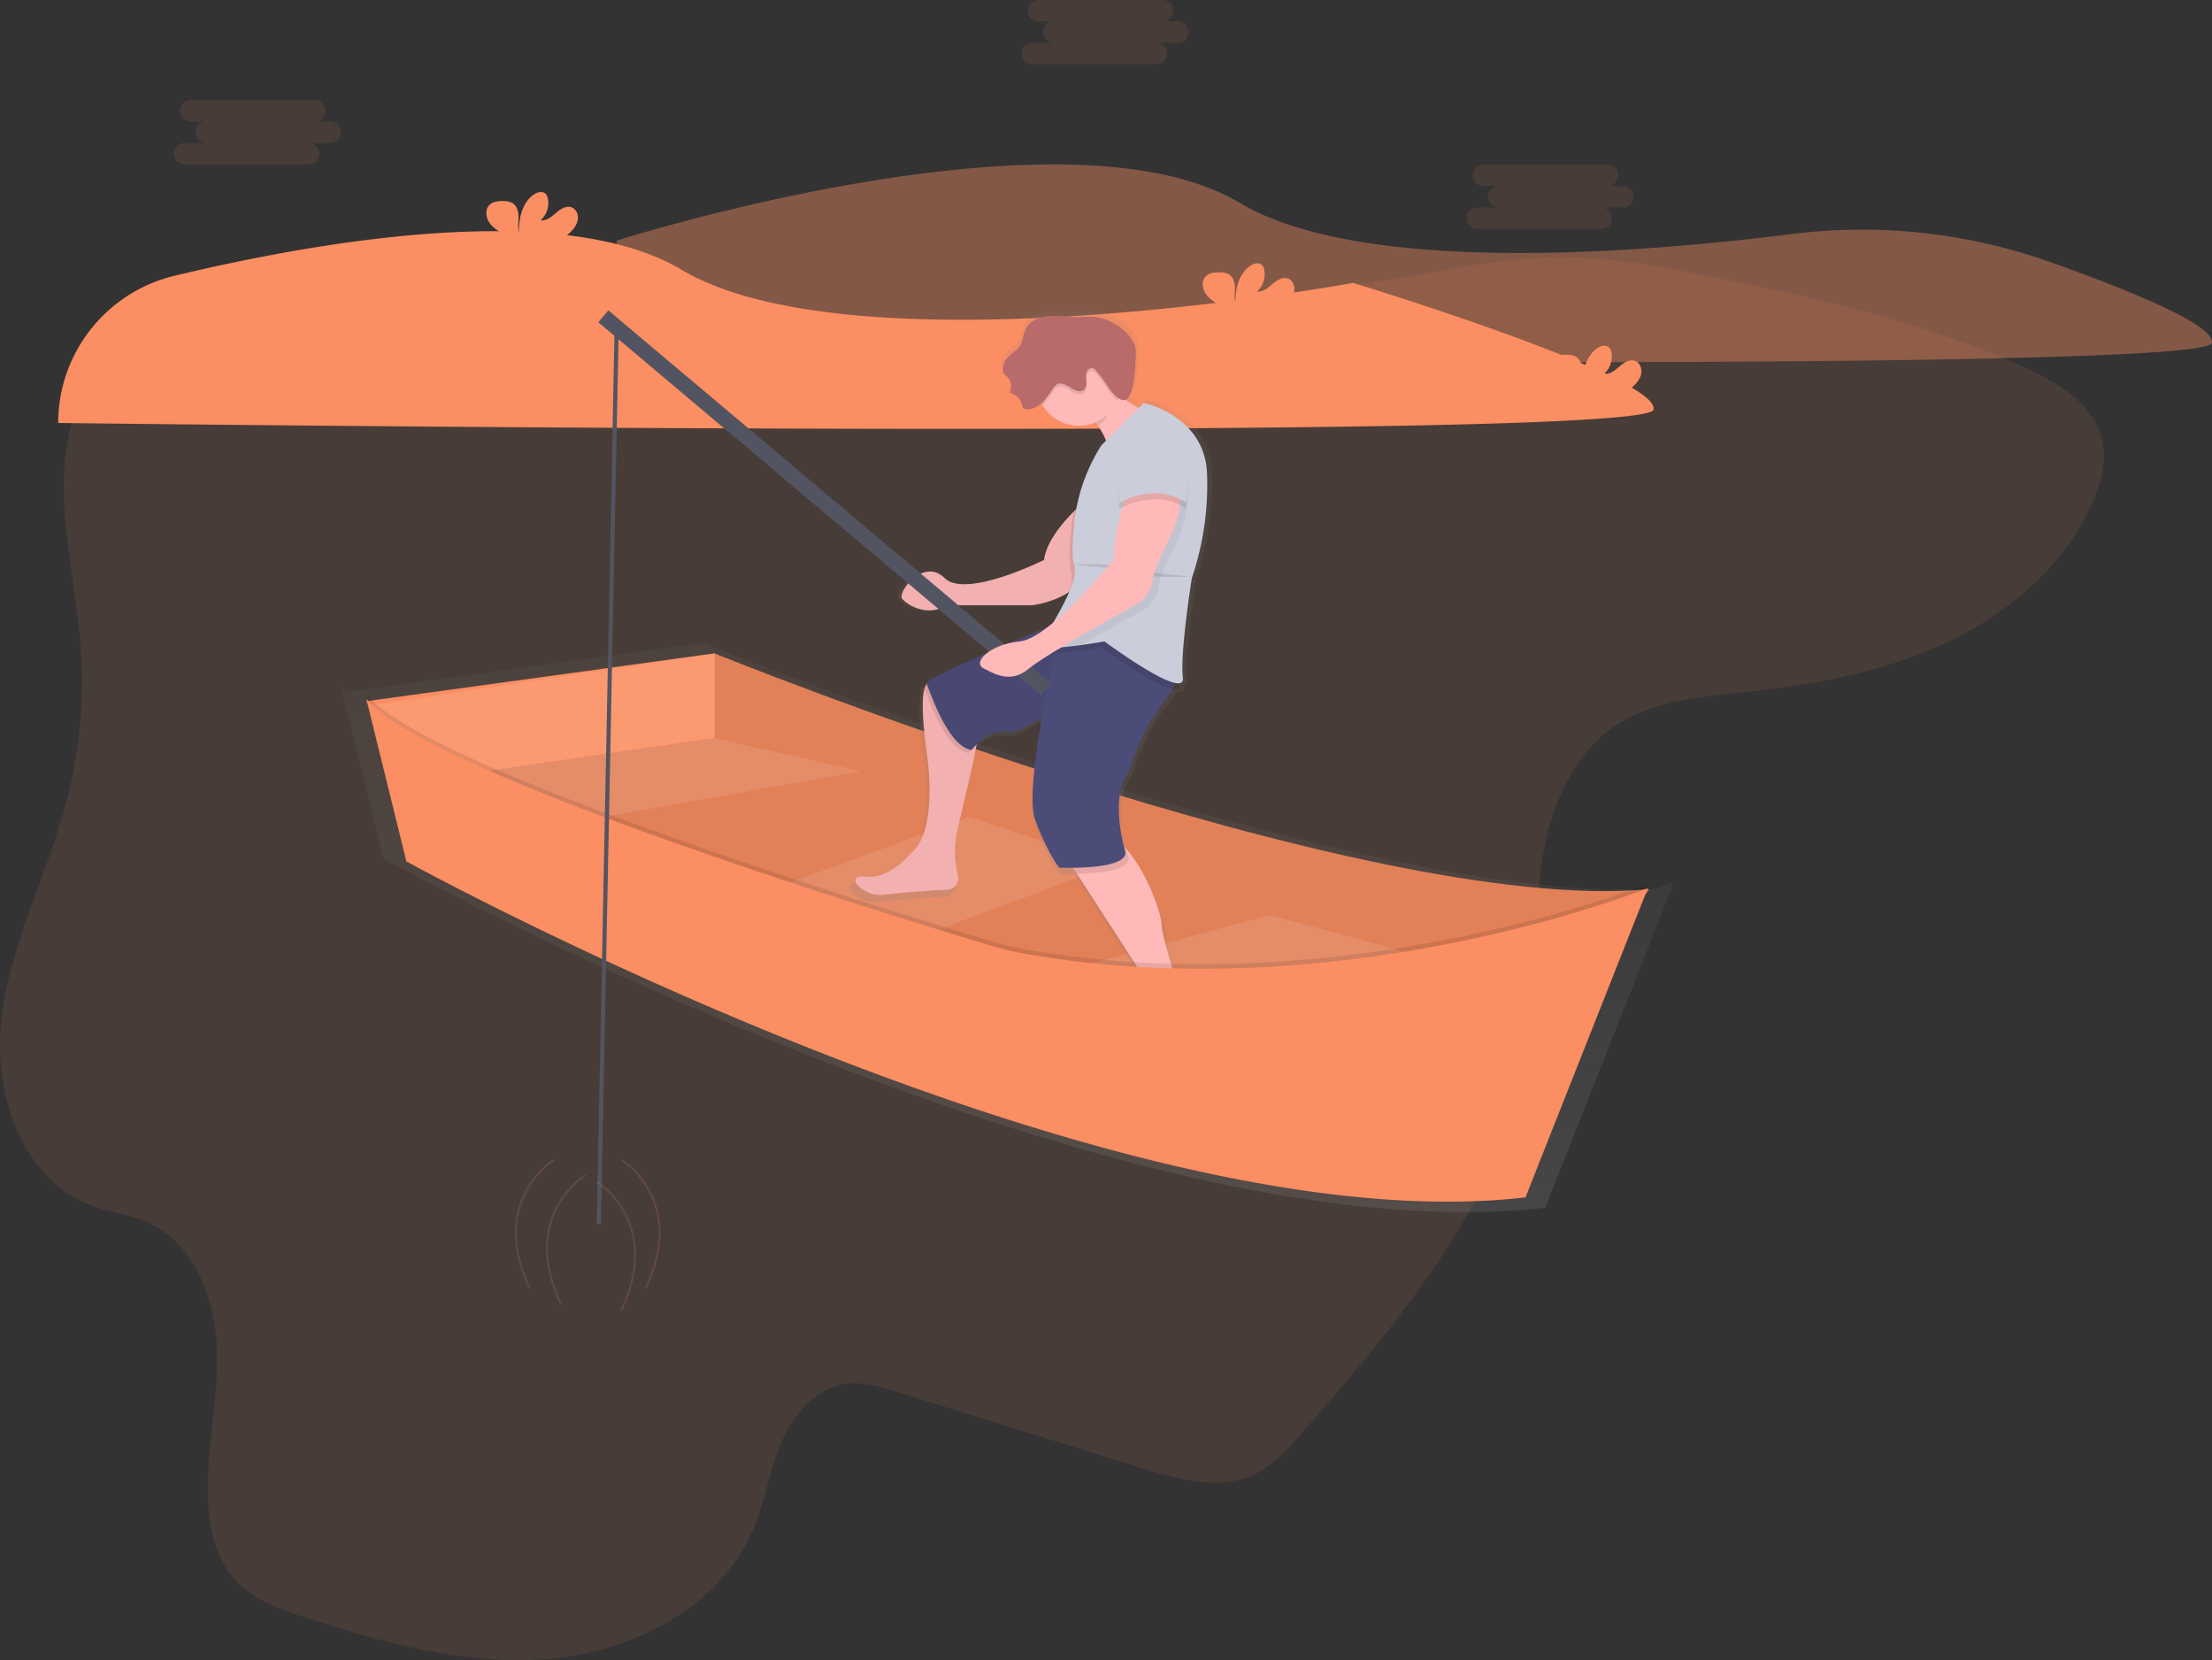 <svg data-name="Layer 1" xmlns="http://www.w3.org/2000/svg" xmlns:xlink="http://www.w3.org/1999/xlink" width="1064.62" height="798.95" viewBox="0 0 1064.62 798.95"><rect x="0" y="0" width="1064.62" height="798.95" fill="#333333" stroke="none"/><defs><linearGradient id="a" x1="552.67" y1="633.88" x2="552.67" y2="359.93" gradientUnits="userSpaceOnUse"><stop offset="0" stop-color="gray" stop-opacity=".25"/><stop offset=".54" stop-color="gray" stop-opacity=".12"/><stop offset="1" stop-color="gray" stop-opacity=".1"/></linearGradient><linearGradient id="b" x1="567.66" y1="564.9" x2="567.66" y2="200" xlink:href="#a"/></defs><path d="M42.09 186.01c-21.29 36.26-6.93 81.52-3.44 123.28a226.69 226.69 0 01-6.57 76C22.9 420.47 5.31 453.47.81 489.47s9.4 78.42 43.93 90.94c8.57 3.11 17.84 4.16 26.18 7.84 22.62 10 32.65 36.76 33.42 61.18s-5.31 48.71-4.21 73.12c.62 13.74 3.89 28.09 13.34 38.2 8.69 9.29 21.33 13.74 33.5 17.7 38.48 12.53 78.66 23.61 119 19.74s81.23-25.69 96.73-62.6c5.61-13.36 7.69-28 13.33-41.32s16.32-26.11 30.84-28.2c8.48-1.22 17 1.36 25.18 3.9l117.26 36.5c18 5.61 38.2 11.09 55.1 2.78 8.69-4.28 15.28-11.71 21.62-19 50.1-57.25 102.3-119.34 111.47-194.41 3.23-26.45.86-53.36 4.45-79.76s14.58-53.75 37.39-68c17.59-11 39.36-12.65 60.08-14.87 33.54-3.6 67.29-9.7 97.71-24.07s57.49-37.82 70.44-68.52c3.83-9.08 6.4-19.13 4.24-28.72-3.86-17.11-21.07-27.59-37.2-35-48.24-22-100.56-33.78-152.67-44.15-23.9-4.76-48-9.27-72.42-9-21.11.22-42 4-62.79 7.59-178.04 30.61-370.42 49.94-549.11 12.62-37.47-7.83-75.12 7.28-95.53 42.05z" fill="#fb8e62" opacity=".1"/><path d="M296.78 115.79s215.24-68.53 299.83-18.2c58.18 34.61 189.28 24.66 265.49 15.06a271.53 271.53 0 01125 13.58c38.57 13.74 79.12 30.33 77.42 38.82-3.21 16.06-767.74 6.42-767.74 6.42z" fill="#fb8e62" opacity=".4"/><path d="M873.12 477.77l-.8.07.25-.62-1 .41 1-2.63s-3.25 1.31-9.27 3.45c-147.81 6.89-457.1-118.52-457.1-118.52L235 383.44a36.06 36.06 0 01-2.82-2.95l.76 3.09q-.4-.44-.76-.87l.27 1.08h-.27l.42.58 19.59 79.46s349.12 192.36 559.23 167.91l59.81-151.16z" transform="translate(-67.69 -50.53)" fill="url(#a)"/><path d="M343.9 314.47s311.61 126.32 449.75 113.47l-92.09 137.07-333-103.87-162.8-73.89 76-51.4z" fill="#fb8e62"/><path d="M343.9 314.47s311.61 126.32 449.75 113.47l-92.09 137.07-333-103.87-162.8-73.89 76-51.4z" opacity=".1"/><path fill="#fff" opacity=".1" d="M331.58 352.45l82.99 18.74-169.19 29.98-39.62-35.34 125.82-13.38zm36.94 76.56l97.99-35.87 69.07 23.02-121.01 44.98-46.05-32.13zm134.93 40.69l107.62-29.44 95.84 26.23-101.73 34.27-101.73-31.06z"/><path fill="#fb8e62" d="M176.31 337.46l167.59-23.02v40.69l-140.28 20.34-27.31-38.01z"/><path fill="#fff" opacity=".1" d="M177.38 339.6l166.52-25.16v40.69l-140.28 20.34-26.24-35.87z"/><path d="M28 203.6a72.91 72.91 0 0156-70.88c69.73-16.73 186.67-37 243.87-3 84.6 50.33 323.39 6.42 323.39 6.42s147.77 45 144.56 61-767.79 6.42-767.79 6.42z" fill="#fb8e62"/><path d="M618.73 146.57c1.84-1.71 3.57-3.73 4.1-6.19s-.52-5.41-2.87-6.31c-2.63-1-5.45.82-7.58 2.66s-4.58 3.95-7.37 3.56a11.23 11.23 0 003.47-10.51 4.39 4.39 0 00-1-2.13c-1.46-1.56-4.11-.89-5.86.34-5.57 3.92-7.12 11.48-7.15 18.29-.56-2.46-.09-5-.1-7.53s-.7-5.31-2.83-6.66a8.52 8.52 0 00-4.31-1c-2.5-.09-5.29.16-7 2-2.12 2.27-1.57 6.09.27 8.6s4.66 4.07 7.25 5.8a16.07 16.07 0 015.18 4.94 4.89 4.89 0 01.38.88H609a43.73 43.73 0 009.73-6.74zm-344.8-34.27c1.84-1.71 3.57-3.73 4.1-6.19s-.52-5.41-2.87-6.31c-2.63-1-5.45.82-7.58 2.66s-4.58 3.95-7.37 3.56a11.23 11.23 0 003.47-10.55 4.39 4.39 0 00-1-2.13c-1.46-1.56-4.11-.89-5.86.34-5.57 3.92-7.12 11.48-7.15 18.29-.56-2.46-.09-5-.1-7.53s-.7-5.31-2.83-6.66a8.52 8.52 0 00-4.31-1c-2.5-.09-5.29.16-7 2-2.12 2.27-1.57 6.09.27 8.6s4.66 4.07 7.25 5.8a16.07 16.07 0 015.18 4.94 4.89 4.89 0 01.38.88h15.69a43.73 43.73 0 009.73-6.7zm511.85 73.89c1.84-1.71 3.57-3.73 4.1-6.19s-.52-5.41-2.87-6.31c-2.63-1-5.45.82-7.58 2.66s-4.58 3.95-7.37 3.56a11.23 11.23 0 003.47-10.51 4.39 4.39 0 00-1-2.13c-1.46-1.56-4.11-.89-5.86.34-5.57 3.92-7.12 11.48-7.15 18.29-.56-2.46-.09-5-.1-7.53s-.7-5.31-2.83-6.66a8.52 8.52 0 00-4.31-1c-2.5-.09-5.29.16-7 2-2.12 2.27-1.57 6.09.27 8.6s4.66 4.07 7.25 5.8a16.07 16.07 0 015.18 4.94 4.89 4.89 0 01.38.88h15.69a43.73 43.73 0 009.73-6.74z" fill="#fb8e62"/><path d="M656.68 558c-10-9.87-17.91-21.59-22.09-34.95-3.21-10.29-6.08-20.34-6.08-23.59 0-5.69-7.91-27.1-17.68-37.42-.34-.36-.69-.71-1-1-1.7-6.72-5.09-23.67.79-34.19a48.63 48.63 0 003.59-8.05 95.56 95.56 0 0116-29.75 35.58 35.58 0 003.74-5.49c2.45.42 3.89-.26 3.59-2.67v-.27c1.13-.26 1.72-1.08 1.52-2.69-1.49-11.86 4.48-48.93 4.48-48.93a142.15 142.15 0 007.38-52c-1.49-28.17-31.36-34.1-31.36-34.1l-2.47 2.45c-2-1.23-4.24-2.61-6.51-4.07a3.75 3.75 0 002-2.07c2.59-5.37 2.72-12.73 3.09-18.55a17.52 17.52 0 00-.26-5.63 13.07 13.07 0 00-2.28-4.35 26.05 26.05 0 00-19.57-10.27c-2.48-.1-5 .16-7.43.16-4.56 0-9.12-.88-13.66-.5s-9.34 2.38-11.35 6.45c-1.26 2.55-1.27 5.62-2.76 8-1.72 2.79-5.07 4.21-7 6.86a8.56 8.56 0 00-1.63 5 3.47 3.47 0 00.35 1.69 6.69 6.69 0 001.67 1.62 6.55 6.55 0 011.28 8.1 8 8 0 016.34 6.13 2.53 2.53 0 00.54 1.41 1.91 1.91 0 001 .42c2.91.5 5.85-.87 8.05-2.84.18.33.35.65.55 1a21 21 0 0026.14 8.4q.62.78 1.22 1.61a33.84 33.84 0 014.06 7.43l-2.3 2.28a89.89 89.89 0 00-5.45 9.86 87.68 87.68 0 00-8.12 22.56c-5.42 5.36-13.8 15-14.8 23.92 0 0-38.83 19.28-49.28 8.9s-23.89 7.41-20.91 10.38 11.95 8.9 22.4 3h41.83a47.36 47.36 0 0018-6.27c-.74 2-1.66 4.07-2.68 6.18-1.57 3-3.26 6-4.84 8.69-.87.71-1.73 1.4-2.59 2.06-5.35 2.21-12.08 5-19.07 8a30.1 30.1 0 00-10.76 4.62c-16.14 7-30.75 13.82-30.32 15.24-1.08.71-1.64 1.24-1.49 1.52s.28.62.49 1.14c-1.15 4.23-1.37 12.88 1 30 6 43-7.47 50.41-7.47 50.41s-10.45 13.34-22.4 11.86-1.49 10.38 9 8.9c7.05-1 22.27-2 31.41-2.55a5.61 5.61 0 005.09-7 45 45 0 01-.66-20.07c2.25-11.16 7.88-32.4 9.89-44.13v-.13c3-3 8.59-7.13 15.48-6.15 3.59.51 10-2.84 16.88-7.44-3.6 20.49-6.35 42.5-3.44 50.44 6 16.31 11.95 23.72 11.95 23.72s2.87.13 6.9.08l1.93 3 27 41.44s23.89 34.1 1.49 38.55c0 0-17.92 4.45-10.45 10.38 0 0 52.27 1.48 53.76-3 .36-1.15-.4-2.44-1.72-3.74z" transform="translate(-67.69 -50.53)" fill="url(#b)"/><path d="M556.21 201.27s-20.32 40.64-21.77 20.32a32.48 32.48 0 00-6.07-16.76 40.13 40.13 0 00-14.25-12.26s11.61-21.77 10.16-16c-.74 3 7.61 9.35 16 14.88 7.95 5.31 15.93 9.82 15.93 9.82zm-95.79 200.3a44.35 44.35 0 00.64 19.65 5.48 5.48 0 01-4.94 6.89c-8.89.53-23.68 1.51-30.53 2.49-10.16 1.45-20.32-10.16-8.71-8.71s21.77-11.61 21.77-11.61 13.06-7.26 7.26-49.35c-2.31-16.75-2.09-25.23-1-29.36a6.61 6.61 0 011.35-2.86 2.21 2.21 0 011.16-.7 3.47 3.47 0 012.79 1s18.87 17.42 20.32 21.77c.36 1.07.1 3.85-.55 7.61-1.9 11.47-7.37 32.25-9.56 43.18z" fill="#ffb9b9"/><path d="M460.42 401.57a44.35 44.35 0 00.64 19.65 5.48 5.48 0 01-4.94 6.89c-8.89.53-23.68 1.51-30.53 2.49-10.16 1.45-20.32-10.16-8.71-8.71s21.77-11.61 21.77-11.61 13.06-7.26 7.26-49.35c-2.31-16.75-2.09-25.23-1-29.36a6.61 6.61 0 011.35-2.86 2.21 2.21 0 011.16-.7 3.47 3.47 0 012.79 1s18.87 17.42 20.32 21.77c.36 1.07.1 3.85-.55 7.61-1.9 11.47-7.37 32.25-9.56 43.18z" opacity=".05"/><path d="M588.15 506.08c-1.45 4.35-52.25 2.9-52.25 2.9-7.26-5.81 10.16-10.16 10.16-10.16 21.77-4.35-1.45-37.74-1.45-37.74l-26.3-40.61-5.67-8.78s7.26-10.16 20.32-8.71c3 .33 6.07 2.39 8.94 5.46 9.49 10.1 17.19 31.06 17.19 36.63 0 3.18 2.79 13 5.91 23.09 4.06 13.08 11.79 24.54 21.47 34.21 1.31 1.35 2.04 2.62 1.68 3.71z" fill="#ffb9b9"/><path d="M470.03 358.38a25.37 25.37 0 00-3.8 4c-10.7-1.34-18.93-24.85-21.29-30.81-.2-.51-.36-.89-.48-1.12s.51-.91 1.83-1.74l1.16-.7a3.47 3.47 0 012.79 1s18.87 17.42 20.32 21.77c.38 1.07.12 3.84-.53 7.6z" opacity=".1"/><path d="M515.57 297.07s-71.12 29-69.67 31.93 10.16 30.48 21.77 31.93c0 0 7.26-10.16 17.42-8.71s43.54-29 43.54-29l23.22-17.42z" fill="#4c4c78"/><path d="M515.57 297.07s-71.12 29-69.67 31.93 10.16 30.48 21.77 31.93c0 0 7.26-10.16 17.42-8.71s43.54-29 43.54-29l23.22-17.42z" opacity=".05"/><path d="M543.15 413.18c0 6.05-15.4 7.2-24.81 7.33l-5.67-8.78s7.26-10.16 20.32-8.71c3 .33 6.07 2.39 8.94 5.46.66 2.89 1.22 4.7 1.22 4.7z" opacity=".1"/><path d="M509.77 304.33s-17.42 74-11.61 90 11.61 23.22 11.61 23.22 31.93 1.45 31.93-7.26c0 0-7.26-23.22 0-36.29a47.79 47.79 0 003.49-7.88 93.76 93.76 0 0115.51-29.13c3.53-4.36 6.23-9.29 5.67-13.79-1.45-11.62-56.6-18.87-56.6-18.87z" fill="#4c4c78"/><path d="M521.38 241.91s-17.42 14.56-18.87 27.56c0 0-37.74 18.87-47.9 8.71s-23.22 7.29-20.3 10.18 11.61 8.71 21.77 2.9h40.63s27.58-2.9 29-24.67-4.33-24.68-4.33-24.68z" fill="#ffb9b9"/><path d="M521.38 241.91s-17.42 14.56-18.87 27.56c0 0-37.74 18.87-47.9 8.71s-23.22 7.29-20.3 10.18 11.61 8.71 21.77 2.9h40.63s27.58-2.9 29-24.67-4.33-24.68-4.33-24.68z" opacity=".05"/><path d="M536.62 190.39c-.26.94.39-.87 0 0-2.12 4.8-3.38 12.44-8.24 14.44a40.13 40.13 0 00-14.25-12.26s11.61-21.77 10.16-16c-.75 2.99 4.02 8.29 12.33 13.82z" opacity=".1"/><path d="M539.52 184.58a20.32 20.32 0 11-20.32-20.32 20.19 20.19 0 0120.32 20.32z" fill="#ffb9b9"/><path d="M528.64 217.24l20.32-20.32s29 5.81 30.48 33.38a140.05 140.05 0 01-7.26 50.8s-5.81 36.29-4.35 47.9-37.74-17.42-37.74-17.42-31.93 5.81-30.48 1.45 18.87-29 16-37.74c-1.25-3.75-.89-12.06-.07-20.32a86.21 86.21 0 0113.13-37.74z" opacity=".1"/><path d="M573.63 278.2s-5.8 36.27-4.32 47.9-37.74-17.42-37.74-17.42-5 .91-11 1.74c-9.07 1.26-20.36 2.34-19.49-.29a13 13 0 01.83-1.79c3.79-7.16 17.77-28.09 15.14-36-1.25-3.74-.89-12.06-.07-20.32a86.3 86.3 0 0113.14-37.74l20.32-20.32s29 5.81 30.48 33.38a140.05 140.05 0 01-7.29 50.86z" fill="#cbcdda"/><path d="M539.52 184.58a20.19 20.19 0 01-1.71 8.17 21.29 21.29 0 01-4.43-5 81.63 81.63 0 00-5.66-7.72 3.86 3.86 0 00-1.76-1.38c-1.34-.38-2.7.84-3.08 2.19a12.54 12.54 0 000 4.17 4.84 4.84 0 01-1.09 3.92c-1.73 1.61-4.53.49-6.5-.83s-4.44-2.79-6.53-1.68a6.08 6.08 0 00-1.92 1.93 49.56 49.56 0 01-5.07 6.68 20.32 20.32 0 1137.74-10.45z" opacity=".1"/><path d="M546.62 172.25a17.26 17.26 0 00-.25-5.51 12.83 12.83 0 00-2.21-4.25 25.27 25.27 0 00-19-10.06c-2.41-.09-4.81.16-7.22.16-4.43 0-8.86-.86-13.28-.49s-9.08 2.33-11 6.31c-1.22 2.5-1.23 5.5-2.68 7.87-1.67 2.73-4.93 4.12-6.8 6.72a8.42 8.42 0 00-1.58 4.89 3.42 3.42 0 00.34 1.65 6.53 6.53 0 001.62 1.58 6.44 6.44 0 011.24 7.93 7.76 7.76 0 016.16 6 2.49 2.49 0 00.52 1.38 1.85 1.85 0 001 .41c2.91.51 5.87-.93 8-2.95s3.69-4.6 5.4-7a5.93 5.93 0 011.91-1.93c2.09-1.11 4.55.38 6.52 1.69s4.78 2.43 6.51.81a4.81 4.81 0 001.09-3.91 12.36 12.36 0 010-4.17c.38-1.35 1.73-2.57 3.08-2.19a3.79 3.79 0 011.74 1.39 81 81 0 015.67 7.72c1.88 2.91 7.5 9.8 10.24 4.09 2.5-5.24 2.67-12.45 2.98-18.14z" fill="#b96b6b"/><path d="M516.31 271.67s21.77-1.45 27.58 2.9 29 2.9 29 2.9" opacity=".1"/><path d="M564.92 263.69s-7.26 14.51-7.26 18.87-5.81 10.16-5.81 10.16-16.4 9-31.31 17.71c-9.07 1.26-20.36 2.34-19.49-.29a13 13 0 01.83-1.79c15.47-9.42 36.91-36 36.91-36 0-13.06 7.26-36.29 7.26-36.29s17.42-8.71 23.22 0-4.35 27.63-4.35 27.63z" opacity=".05"/><path d="M176.31 334.24l19.27 78.17s336.25 185.26 538.64 161.7l58.9-148.85s-145.16 58.68-299.2 31.7a153 153 0 01-17.48-4.17c-46.03-13.78-269.42-82.08-300.13-118.55z" opacity=".1"/><path d="M176.31 336.38l19.27 78.17s336.24 185.25 538.63 161.7l58.9-148.85s-145.16 58.68-299.2 31.7a153 153 0 01-17.48-4.17c-46.02-13.78-269.41-82.08-300.12-118.55z" fill="#fb8e62"/><path fill="#535461" d="M287.964 155.097l4.833-5.735 213.082 179.56-4.833 5.735z"/><path d="M543.15 233.21s-7.26 23.26-7.26 36.26c0 0-30.48 37.74-45 39.19s-23.22 10.16-17.42 13.06 13.06 7.26 21.77 0 53.7-31.93 53.7-31.93 5.81-5.81 5.81-10.16 7.26-18.87 7.26-18.87 10.16-18.87 4.35-27.58-23.21.03-23.21.03z" fill="#ffb9b9"/><path d="M560.57 209.98s-26.13-2.9-21.77 34.83c0 0 17.42-10.16 31.93 0 0 .01 5.8-27.57-10.16-34.83z" opacity=".1"/><path d="M560.57 207.08s-26.13-2.9-21.77 34.83c0 0 17.42-10.16 31.93 0 0 0 5.8-27.57-10.16-34.83z" fill="#cbcdda"/><path fill="none" stroke="#535461" stroke-miterlimit="10" stroke-width="2" d="M296.78 158.86l-8.57 430.24"/><path d="M266.8 558.04s-32.12 19.27-11.78 62.11m26.77-54.61s-32.12 19.27-11.78 62.11m28.91-69.61s32.12 19.27 11.78 62.11m-23.56-51.4s32.12 19.27 11.78 62.11" fill="none" stroke="#fb8e62" stroke-miterlimit="10" opacity=".15"/><path d="M158.88 58.47h-7.37a5.16 5.16 0 000-10.32H91.83a5.16 5.16 0 100 10.32h7.37a5.16 5.16 0 000 10.32H88.88a5.16 5.16 0 000 10.32h59.68a5.16 5.16 0 000-10.32h10.32a5.16 5.16 0 100-10.32zm407.98-48.16h-7.37a5.16 5.16 0 000-10.32h-59.68a5.16 5.16 0 100 10.32h7.37a5.16 5.16 0 100 10.32h-10.31a5.16 5.16 0 100 10.32h59.68a5.16 5.16 0 000-10.32h10.32a5.16 5.16 0 100-10.32zm214.17 79.24h-7.37a5.16 5.16 0 100-10.32h-59.68a5.16 5.16 0 100 10.32h7.33a5.16 5.16 0 000 10.32h-10.28a5.16 5.16 0 100 10.32h59.68a5.16 5.16 0 100-10.32h10.32a5.16 5.16 0 000-10.32z" fill="#fb8e62" opacity=".1"/></svg>